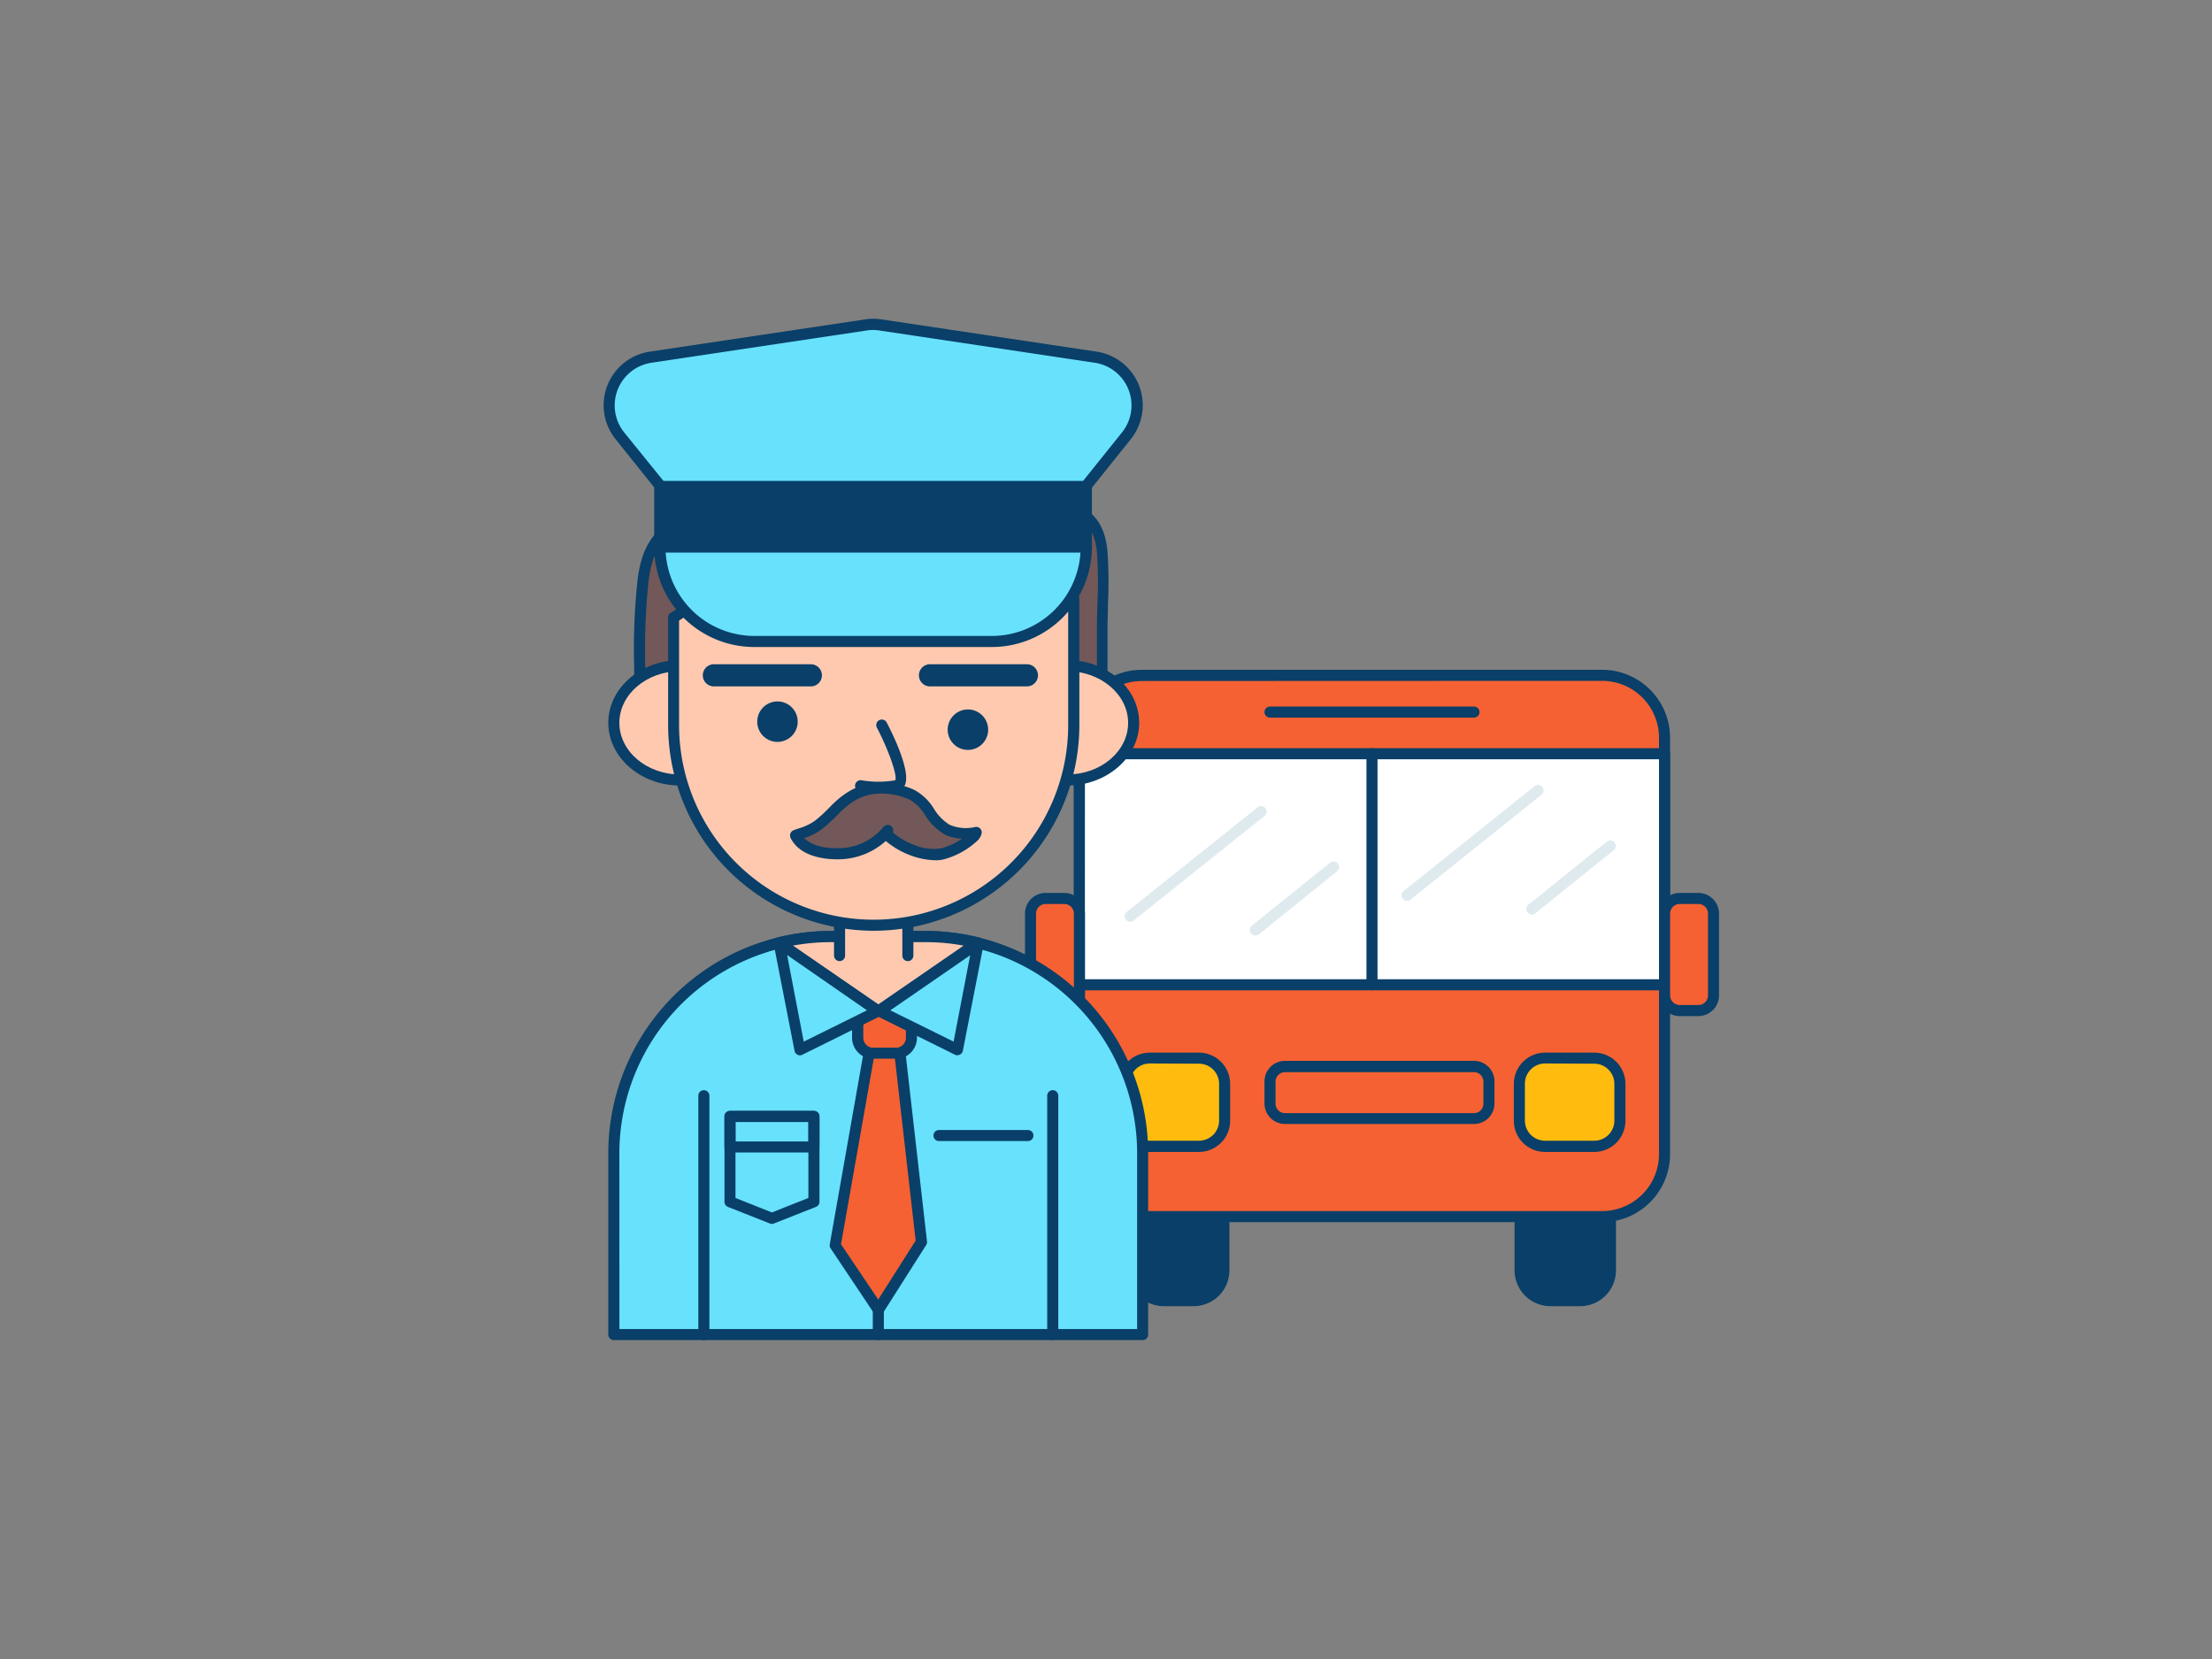 <svg id="_370_bus_driver_outline" data-name="#370_bus_driver_outline" xmlns="http://www.w3.org/2000/svg" viewBox="0 0 400 300"><rect x="0" y="0" width="400" height="300" fill="#808080" stroke="none"/><path d="M205,218.86h16.34a0,0,0,0,1,0,0v10.86a5.48,5.48,0,0,1-5.48,5.48h-5.37a5.48,5.48,0,0,1-5.48-5.48V218.86A0,0,0,0,1,205,218.86Z" fill="#093f68"/><path d="M215.84,236.2h-5.38a6.49,6.49,0,0,1-6.48-6.48V218.86a1,1,0,0,1,1-1h16.34a1,1,0,0,1,1,1v10.86A6.49,6.49,0,0,1,215.84,236.2ZM206,219.86v9.86a4.49,4.49,0,0,0,4.48,4.48h5.38a4.49,4.49,0,0,0,4.48-4.48v-9.86Z" fill="#093f68"/><path d="M274.88,218.86h16.34a0,0,0,0,1,0,0v10.86a5.48,5.48,0,0,1-5.48,5.48h-5.37a5.48,5.48,0,0,1-5.48-5.48V218.86A0,0,0,0,1,274.88,218.86Z" fill="#093f68"/><path d="M285.74,236.2h-5.38a6.49,6.49,0,0,1-6.48-6.48V218.86a1,1,0,0,1,1-1h16.34a1,1,0,0,1,1,1v10.86A6.49,6.49,0,0,1,285.74,236.2Zm-9.86-16.34v9.86a4.49,4.49,0,0,0,4.48,4.48h5.38a4.49,4.49,0,0,0,4.48-4.48v-9.86Z" fill="#093f68"/><rect x="195.19" y="122.11" width="105.82" height="97.85" rx="11.29" fill="#f56132"/><path d="M289.73,221H206.48a12.3,12.3,0,0,1-12.29-12.29V133.4a12.3,12.3,0,0,1,12.29-12.28h83.25A12.3,12.3,0,0,1,302,133.4v75.28A12.3,12.3,0,0,1,289.73,221Zm-83.25-97.85a10.3,10.3,0,0,0-10.29,10.28v75.28A10.31,10.31,0,0,0,206.48,219h83.25A10.3,10.3,0,0,0,300,208.68V133.4a10.29,10.29,0,0,0-10.28-10.28Z" fill="#093f68"/><rect x="195.19" y="136.3" width="105.82" height="41.77" fill="#fff"/><path d="M301,179.08H195.19a1,1,0,0,1-1-1V136.3a1,1,0,0,1,1-1H301a1,1,0,0,1,1,1v41.78A1,1,0,0,1,301,179.08Zm-104.82-2H300V137.3H196.19Z" fill="#093f68"/><path d="M248.1,179.08a1,1,0,0,1-1-1V136.3a1,1,0,0,1,2,0v41.78A1,1,0,0,1,248.1,179.08Z" fill="#093f68"/><rect x="203.27" y="191.34" width="18.18" height="15.97" rx="4.65" fill="#ffbc0e"/><path d="M216.8,208.31h-8.88a5.65,5.65,0,0,1-5.65-5.64V196a5.66,5.66,0,0,1,5.65-5.65h8.88a5.66,5.66,0,0,1,5.65,5.65v6.68A5.65,5.65,0,0,1,216.8,208.31Zm-8.88-16a3.66,3.66,0,0,0-3.65,3.65v6.68a3.65,3.65,0,0,0,3.65,3.64h8.88a3.64,3.64,0,0,0,3.65-3.64V196a3.65,3.65,0,0,0-3.65-3.65Z" fill="#093f68"/><rect x="274.75" y="191.34" width="18.18" height="15.97" rx="4.65" fill="#ffbc0e"/><path d="M288.29,208.31H279.4a5.65,5.65,0,0,1-5.65-5.64V196a5.66,5.66,0,0,1,5.65-5.65h8.89a5.65,5.65,0,0,1,5.64,5.65v6.68A5.65,5.65,0,0,1,288.29,208.31Zm-8.89-16a3.66,3.66,0,0,0-3.65,3.65v6.68a3.65,3.65,0,0,0,3.65,3.64h8.89a3.64,3.64,0,0,0,3.64-3.64V196a3.65,3.65,0,0,0-3.64-3.65Z" fill="#093f68"/><rect x="186.35" y="162.47" width="8.84" height="20.27" rx="2.74" fill="#f56132"/><path d="M192.45,183.74h-3.36a3.73,3.73,0,0,1-3.74-3.74V165.21a3.74,3.74,0,0,1,3.74-3.74h3.36a3.75,3.75,0,0,1,3.74,3.74V180A3.74,3.74,0,0,1,192.45,183.74Zm-3.36-20.27a1.74,1.74,0,0,0-1.74,1.74V180a1.74,1.74,0,0,0,1.74,1.74h3.36a1.74,1.74,0,0,0,1.74-1.74V165.21a1.74,1.74,0,0,0-1.74-1.74Z" fill="#093f68"/><rect x="301.01" y="162.47" width="8.84" height="20.27" rx="2.74" fill="#f56132"/><path d="M307.12,183.74h-3.37A3.74,3.74,0,0,1,300,180V165.21a3.75,3.75,0,0,1,3.74-3.74h3.37a3.75,3.75,0,0,1,3.74,3.74V180A3.74,3.74,0,0,1,307.12,183.74Zm-3.37-20.27a1.74,1.74,0,0,0-1.74,1.74V180a1.74,1.74,0,0,0,1.74,1.74h3.37a1.74,1.74,0,0,0,1.74-1.74V165.21a1.74,1.74,0,0,0-1.74-1.74Z" fill="#093f68"/><path d="M266.54,129.77H229.66a1,1,0,0,1,0-2h36.88a1,1,0,0,1,0,2Z" fill="#093f68"/><path d="M204.38,166.69a1,1,0,0,1-.78-.37,1,1,0,0,1,.15-1.41L227.4,146a1,1,0,1,1,1.25,1.56L205,166.47A1,1,0,0,1,204.38,166.69Z" fill="#dfeaef"/><rect x="229.66" y="192.88" width="39.6" height="9.37" rx="2.71" fill="#f56132"/><path d="M266.55,203.25H232.37a3.71,3.71,0,0,1-3.71-3.7v-4a3.71,3.71,0,0,1,3.71-3.71h34.18a3.71,3.71,0,0,1,3.7,3.71v4A3.7,3.7,0,0,1,266.55,203.25Zm-34.18-9.37a1.72,1.72,0,0,0-1.71,1.71v4a1.71,1.71,0,0,0,1.71,1.7h34.18a1.7,1.7,0,0,0,1.7-1.7v-4a1.71,1.71,0,0,0-1.7-1.71Z" fill="#093f68"/><path d="M227,169.17a1,1,0,0,1-.78-.37,1,1,0,0,1,.15-1.41L240.52,156a1,1,0,0,1,1.26,1.56L227.6,169A1,1,0,0,1,227,169.17Z" fill="#dfeaef"/><path d="M254.45,162.9a1,1,0,0,1-.78-.38,1,1,0,0,1,.16-1.4l23.64-18.94a1,1,0,1,1,1.25,1.56l-23.64,18.94A1,1,0,0,1,254.45,162.9Z" fill="#dfeaef"/><path d="M277,165.38a1,1,0,0,1-.62-1.78l14.17-11.41a1,1,0,0,1,1.41.16,1,1,0,0,1-.15,1.4l-14.18,11.41A1,1,0,0,1,277,165.38Z" fill="#dfeaef"/><path d="M206.63,208.61v32.72H111V208.61a39.28,39.28,0,0,1,27.05-37.31c.92-.31,1.87-.58,2.82-.81a39.41,39.41,0,0,1,9.4-1.14h17.08a39,39,0,0,1,9.36,1.14l.18,0c1,.24,1.92.51,2.86.83A39.26,39.26,0,0,1,206.63,208.61Z" fill="#68e1fd"/><path d="M206.63,242.33H111a1,1,0,0,1-1-1V208.61a40.17,40.17,0,0,1,27.74-38.26c.83-.28,1.75-.55,2.89-.83a40.5,40.5,0,0,1,9.64-1.17h17.08a40.62,40.62,0,0,1,9.6,1.16l.23.06c1,.26,2,.53,2.89.84a40.2,40.2,0,0,1,27.55,38.2v32.72A1,1,0,0,1,206.63,242.33Zm-94.62-2h93.62V208.61a38.22,38.22,0,0,0-26.19-36.31c-.86-.29-1.77-.55-2.78-.8l-.13,0a38.87,38.87,0,0,0-9.17-1.11H150.28a38.53,38.53,0,0,0-9.16,1.11c-1.08.27-2,.52-2.74.79A38.17,38.17,0,0,0,112,208.61Z" fill="#093f68"/><rect x="155.08" y="182.84" width="9.7" height="7.64" rx="2.82" fill="#f56132"/><path d="M162,191.47H157.9a3.82,3.82,0,0,1-3.82-3.81v-2a3.83,3.83,0,0,1,3.82-3.82H162a3.82,3.82,0,0,1,3.82,3.82v2A3.82,3.82,0,0,1,162,191.47Zm-4.07-7.63a1.82,1.82,0,0,0-1.82,1.82v2a1.82,1.82,0,0,0,1.82,1.81H162a1.82,1.82,0,0,0,1.82-1.81v-2a1.82,1.82,0,0,0-1.82-1.82Z" fill="#093f68"/><polygon points="157.15 190.47 151.03 225.18 158.83 236.86 166.61 224.6 162.72 190.47 157.15 190.47" fill="#f56132"/><path d="M158.83,237.86a1,1,0,0,1-.83-.45l-7.8-11.67a1,1,0,0,1-.15-.73l6.12-34.71a1,1,0,0,1,1-.83h5.57a1,1,0,0,1,1,.89l3.89,34.13a.93.93,0,0,1-.15.65l-7.78,12.25a1,1,0,0,1-.83.47ZM152.08,225,158.81,235l6.77-10.66-3.75-32.9H158Z" fill="#093f68"/><path d="M176.72,170.49,158.8,182.84l-17.92-12.35a39.41,39.41,0,0,1,9.4-1.14h17.08A39,39,0,0,1,176.72,170.49Z" fill="#ffc9b0"/><path d="M158.8,183.84a1,1,0,0,1-.57-.18l-17.91-12.35a1,1,0,0,1,.33-1.8,40.87,40.87,0,0,1,9.63-1.16h17.08a40.62,40.62,0,0,1,9.6,1.16,1,1,0,0,1,.75.8,1,1,0,0,1-.42,1l-17.92,12.35A1,1,0,0,1,158.8,183.84ZM143.36,171l15.44,10.64L174.25,171a37.74,37.74,0,0,0-6.89-.63H150.28A38.06,38.06,0,0,0,143.36,171Z" fill="#093f68"/><polygon points="158.8 182.84 144.66 189.84 140.88 170.49 158.8 182.84" fill="#68e1fd"/><path d="M144.66,190.84a1,1,0,0,1-.44-.11,1,1,0,0,1-.54-.7l-3.78-19.35a1,1,0,0,1,1.55-1L159.37,182a1,1,0,0,1,.43.9,1,1,0,0,1-.56.82l-14.13,7A1,1,0,0,1,144.66,190.84Zm-2.32-18.14,3,15.66,11.44-5.66Z" fill="#093f68"/><polygon points="173.14 189.84 159 182.84 176.9 170.53 173.14 189.84" fill="#68e1fd"/><path d="M173.14,190.84a1,1,0,0,1-.44-.11l-14.14-7a1,1,0,0,1-.55-.82,1,1,0,0,1,.43-.9l17.89-12.3a1,1,0,0,1,1.12,0,1,1,0,0,1,.43,1L174.12,190a1,1,0,0,1-1,.81ZM161,182.7l11.44,5.66,3-15.62Z" fill="#093f68"/><path d="M156,91.31c11.4-.37,22.81-.59,34.21,0,4.46.25,8.51,2,9.1,8.51.41,4.42,0,9.27,0,13.73v23.54H130.18c-4.65,0-11.43,2.23-13.74-3.43a16.12,16.12,0,0,1-.76-6.42c.13-7.45-.35-15.24.65-22.62.73-5.41,2.9-9.28,8.53-10.63,7.85-1.89,15.86-2.18,23.83-2.46Z" fill="#725858"/><path d="M123.38,138.56c-3.21,0-6.35-.78-7.87-4.48a17,17,0,0,1-.83-6.81c0-2.16,0-4.39,0-6.55a116.61,116.61,0,0,1,.65-16.19c.56-4.1,2.12-9.76,9.29-11.48,8-1.91,16.13-2.2,24-2.48l.84,0,6.5-.23h0c11-.36,22.76-.6,34.31,0,6.21.35,9.5,3.43,10,9.42a80.5,80.5,0,0,1,.09,9.33c0,1.52-.09,3-.09,4.49v23.54a1,1,0,0,1-1,1H130.18c-.94,0-2,.1-3.11.2S124.63,138.56,123.38,138.56Zm32.69-46.25-6.5.23-.84,0c-7.8.28-15.87.56-23.64,2.43-4.67,1.12-7,4-7.77,9.8a115.1,115.1,0,0,0-.63,15.9c0,2.18,0,4.42,0,6.6a15.3,15.3,0,0,0,.68,6c1.44,3.51,4.7,3.47,9.52,3,1.16-.11,2.26-.21,3.3-.21h68.17V113.59c0-1.48.05-3,.09-4.55a78.48,78.48,0,0,0-.08-9.09c-.45-5-3-7.31-8.16-7.6-11.47-.64-23.19-.4-34.13,0Zm0-1h0Z" fill="#093f68"/><path d="M151.82,172.8v-7.11h12.35v7.11" fill="#ffc9b0"/><path d="M164.17,173.8a1,1,0,0,1-1-1v-6.11H152.82v6.11a1,1,0,0,1-2,0v-7.11a1,1,0,0,1,1-1h12.35a1,1,0,0,1,1,1v7.11A1,1,0,0,1,164.17,173.8Z" fill="#093f68"/><ellipse cx="123.01" cy="130.71" rx="12" ry="10.34" fill="#ffc9b0"/><path d="M123,142.05c-7.16,0-13-5.09-13-11.34s5.83-11.34,13-11.34,13,5.09,13,11.34S130.18,142.05,123,142.05Zm0-20.68c-6.06,0-11,4.19-11,9.34s4.93,9.34,11,9.34,11-4.19,11-9.34S129.08,121.37,123,121.37Z" fill="#093f68"/><ellipse cx="192.95" cy="130.71" rx="12" ry="10.34" fill="#ffc9b0"/><path d="M193,142.05c-7.16,0-13-5.09-13-11.34s5.83-11.34,13-11.34,13,5.09,13,11.34S200.12,142.05,193,142.05Zm0-20.68c-6.06,0-11,4.19-11,9.34s4.93,9.34,11,9.34,11-4.19,11-9.34S199,121.37,193,121.37Z" fill="#093f68"/><path d="M158,167.31h0a36.18,36.18,0,0,1-36.18-36.18V111.66s9.11-5.2,11.82-13.39c0,0,17.14,8.94,30.54,7.87a93.14,93.14,0,0,1,30,2.23v22.76A36.18,36.18,0,0,1,158,167.31Z" fill="#ffc9b0"/><path d="M158,168.31a37.22,37.22,0,0,1-37.18-37.18V111.66a1,1,0,0,1,.51-.87c.08-.05,8.81-5.12,11.36-12.84a1,1,0,0,1,.57-.61,1,1,0,0,1,.84,0c.17.09,17,8.81,30,7.77,17.34-1.39,29.84,2.11,30.36,2.26a1,1,0,0,1,.72,1v22.76A37.22,37.22,0,0,1,158,168.31ZM122.8,112.22v18.91a35.18,35.18,0,0,0,70.36,0v-22a95.07,95.07,0,0,0-28.92-2c-11.8.93-26.14-5.56-30.07-7.48C131.4,106.49,124.71,111,122.8,112.22Z" fill="#093f68"/><path d="M151.15,146.24a31.62,31.62,0,0,1-3.24,3,14.25,14.25,0,0,1-4.06,1.83c1.32,2.67,5,3.4,7.64,3.33a11.62,11.62,0,0,0,9.08-4.21c-1,1.25,3.73,3.33,4.48,3.58a9.61,9.61,0,0,0,5.46.61,13.48,13.48,0,0,0,5.39-3,1.74,1.74,0,0,0,.63-.91,8.48,8.48,0,0,1-5.24-.48c-2.79-1.38-3.67-5.13-6.47-6.35a13.66,13.66,0,0,0-5.74-1.14C155.78,142.59,153.42,144,151.15,146.24Z" fill="#725858"/><path d="M169,155.56a13.8,13.8,0,0,1-4.27-.85,15.21,15.21,0,0,1-4.55-2.63,12.92,12.92,0,0,1-8.67,3.31c-1.53,0-6.71-.13-8.56-3.89a1.06,1.06,0,0,1,0-.82,1,1,0,0,1,.59-.56l.81-.29a10,10,0,0,0,3-1.4A25.36,25.36,0,0,0,150,146l.45-.45c2.72-2.7,5.38-3.94,8.61-4a14.88,14.88,0,0,1,6.16,1.23,9.45,9.45,0,0,1,3.69,3.51,8.57,8.57,0,0,0,2.82,2.86,7.36,7.36,0,0,0,4.63.39,1,1,0,0,1,1.15,1.18,2.68,2.68,0,0,1-.94,1.46,14.4,14.4,0,0,1-5.79,3.19A6.31,6.31,0,0,1,169,155.56Zm-7.51-5a12.24,12.24,0,0,0,3.88,2.25,8.94,8.94,0,0,0,4.87.59,12.24,12.24,0,0,0,3.71-1.74,7.74,7.74,0,0,1-3.1-.76,10.2,10.2,0,0,1-3.55-3.48,8,8,0,0,0-2.88-2.86,12.9,12.9,0,0,0-5.32-1.06c-2.71.07-4.88,1.09-7.24,3.44h0l-.45.45a28.17,28.17,0,0,1-2.9,2.63,11.1,11.1,0,0,1-3.08,1.54c1.39,1.4,3.91,1.89,6,1.82a10.58,10.58,0,0,0,8.31-3.82h0a1,1,0,0,1,1.71,1Zm-10.34-4.33h0Z" fill="#093f68"/><path d="M159.24,143.42a23.69,23.69,0,0,1-3.78-.32,1,1,0,1,1,.35-2,18,18,0,0,0,6.08,0c.43-.74-1.12-5.31-3.33-9.54a1,1,0,0,1,1.77-.93c1.06,2,4.43,8.85,3.31,11.33a1.86,1.86,0,0,1-1.27,1.08A13.52,13.52,0,0,1,159.24,143.42Z" fill="#093f68"/><circle cx="175.03" cy="131.95" r="3.66" fill="#093f68"/><circle cx="140.59" cy="130.5" r="3.66" fill="#093f68"/><path d="M146.63,124.12H129.09a2,2,0,0,1,0-4h17.54a2,2,0,0,1,0,4Z" fill="#093f68"/><path d="M185.7,124.12H168.17a2,2,0,1,1,0-4H185.7a2,2,0,0,1,0,4Z" fill="#093f68"/><path d="M185.88,206.34H169.8a1,1,0,0,1,0-2h16.08a1,1,0,0,1,0,2Z" fill="#093f68"/><path d="M190.37,242.33a1,1,0,0,1-1-1V198.14a1,1,0,0,1,2,0v43.19A1,1,0,0,1,190.37,242.33Z" fill="#093f68"/><path d="M127.28,242.33a1,1,0,0,1-1-1V198.14a1,1,0,0,1,2,0v43.19A1,1,0,0,1,127.28,242.33Z" fill="#093f68"/><path d="M139.6,221.32a.94.94,0,0,1-.37-.07l-7.59-3a1,1,0,0,1-.63-.93V201.89a1,1,0,0,1,1-1h15.18a1,1,0,0,1,1,1v15.42a1,1,0,0,1-.63.93l-7.59,3A1,1,0,0,1,139.6,221.32ZM133,216.63l6.59,2.62,6.59-2.62V202.89H133Zm14.18.68h0Z" fill="#093f68"/><path d="M147.19,208.41H132a1,1,0,0,1-1-1v-5.52a1,1,0,0,1,1-1h15.18a1,1,0,0,1,1,1v5.52A1,1,0,0,1,147.19,208.41Zm-14.18-2h13.18v-3.52H133Z" fill="#093f68"/><path d="M117.64,64.61l39-5.84a8.52,8.52,0,0,1,2.57,0l39,5.84a8.79,8.79,0,0,1,5.55,14.2L196.27,88H119.48l-7.39-9.22A8.79,8.79,0,0,1,117.64,64.61Z" fill="#68e1fd"/><path d="M196.27,89H119.48a1,1,0,0,1-.78-.37l-7.39-9.22a9.8,9.8,0,0,1,6.18-15.82l39-5.84a9.21,9.21,0,0,1,2.87,0l38.95,5.84a9.8,9.8,0,0,1,6.18,15.82l-7.39,9.22A1,1,0,0,1,196.27,89ZM120,87h75.83l7.09-8.84A7.8,7.8,0,0,0,198,65.6l-39-5.84a7.2,7.2,0,0,0-2.27,0L117.79,65.6a7.8,7.8,0,0,0-4.92,12.59Zm-2.32-22.42h0Z" fill="#093f68"/><rect x="119.3" y="88.03" width="77.14" height="10.86" fill="#093f68"/><path d="M196.45,99.89H119.3a1,1,0,0,1-1-1V88a1,1,0,0,1,1-1h77.15a1,1,0,0,1,1,1V98.89A1,1,0,0,1,196.45,99.89Zm-76.15-2h75.15V89H120.3Z" fill="#093f68"/><path d="M119.3,98.89h77.14a0,0,0,0,1,0,0v0A17.06,17.06,0,0,1,179.38,116h-43A17.06,17.06,0,0,1,119.3,98.89v0a0,0,0,0,1,0,0Z" fill="#68e1fd"/><path d="M179.38,117h-43A18.1,18.1,0,0,1,118.3,98.89a1,1,0,0,1,1-1h77.15a1,1,0,0,1,1,1A18.1,18.1,0,0,1,179.38,117Zm-59-17.07a16.09,16.09,0,0,0,16,15.07h43a16.08,16.08,0,0,0,16-15.07Z" fill="#093f68"/><path d="M158.83,242.33a1,1,0,0,1-1-1v-4.47a1,1,0,0,1,2,0v4.47A1,1,0,0,1,158.83,242.33Z" fill="#093f68"/></svg>